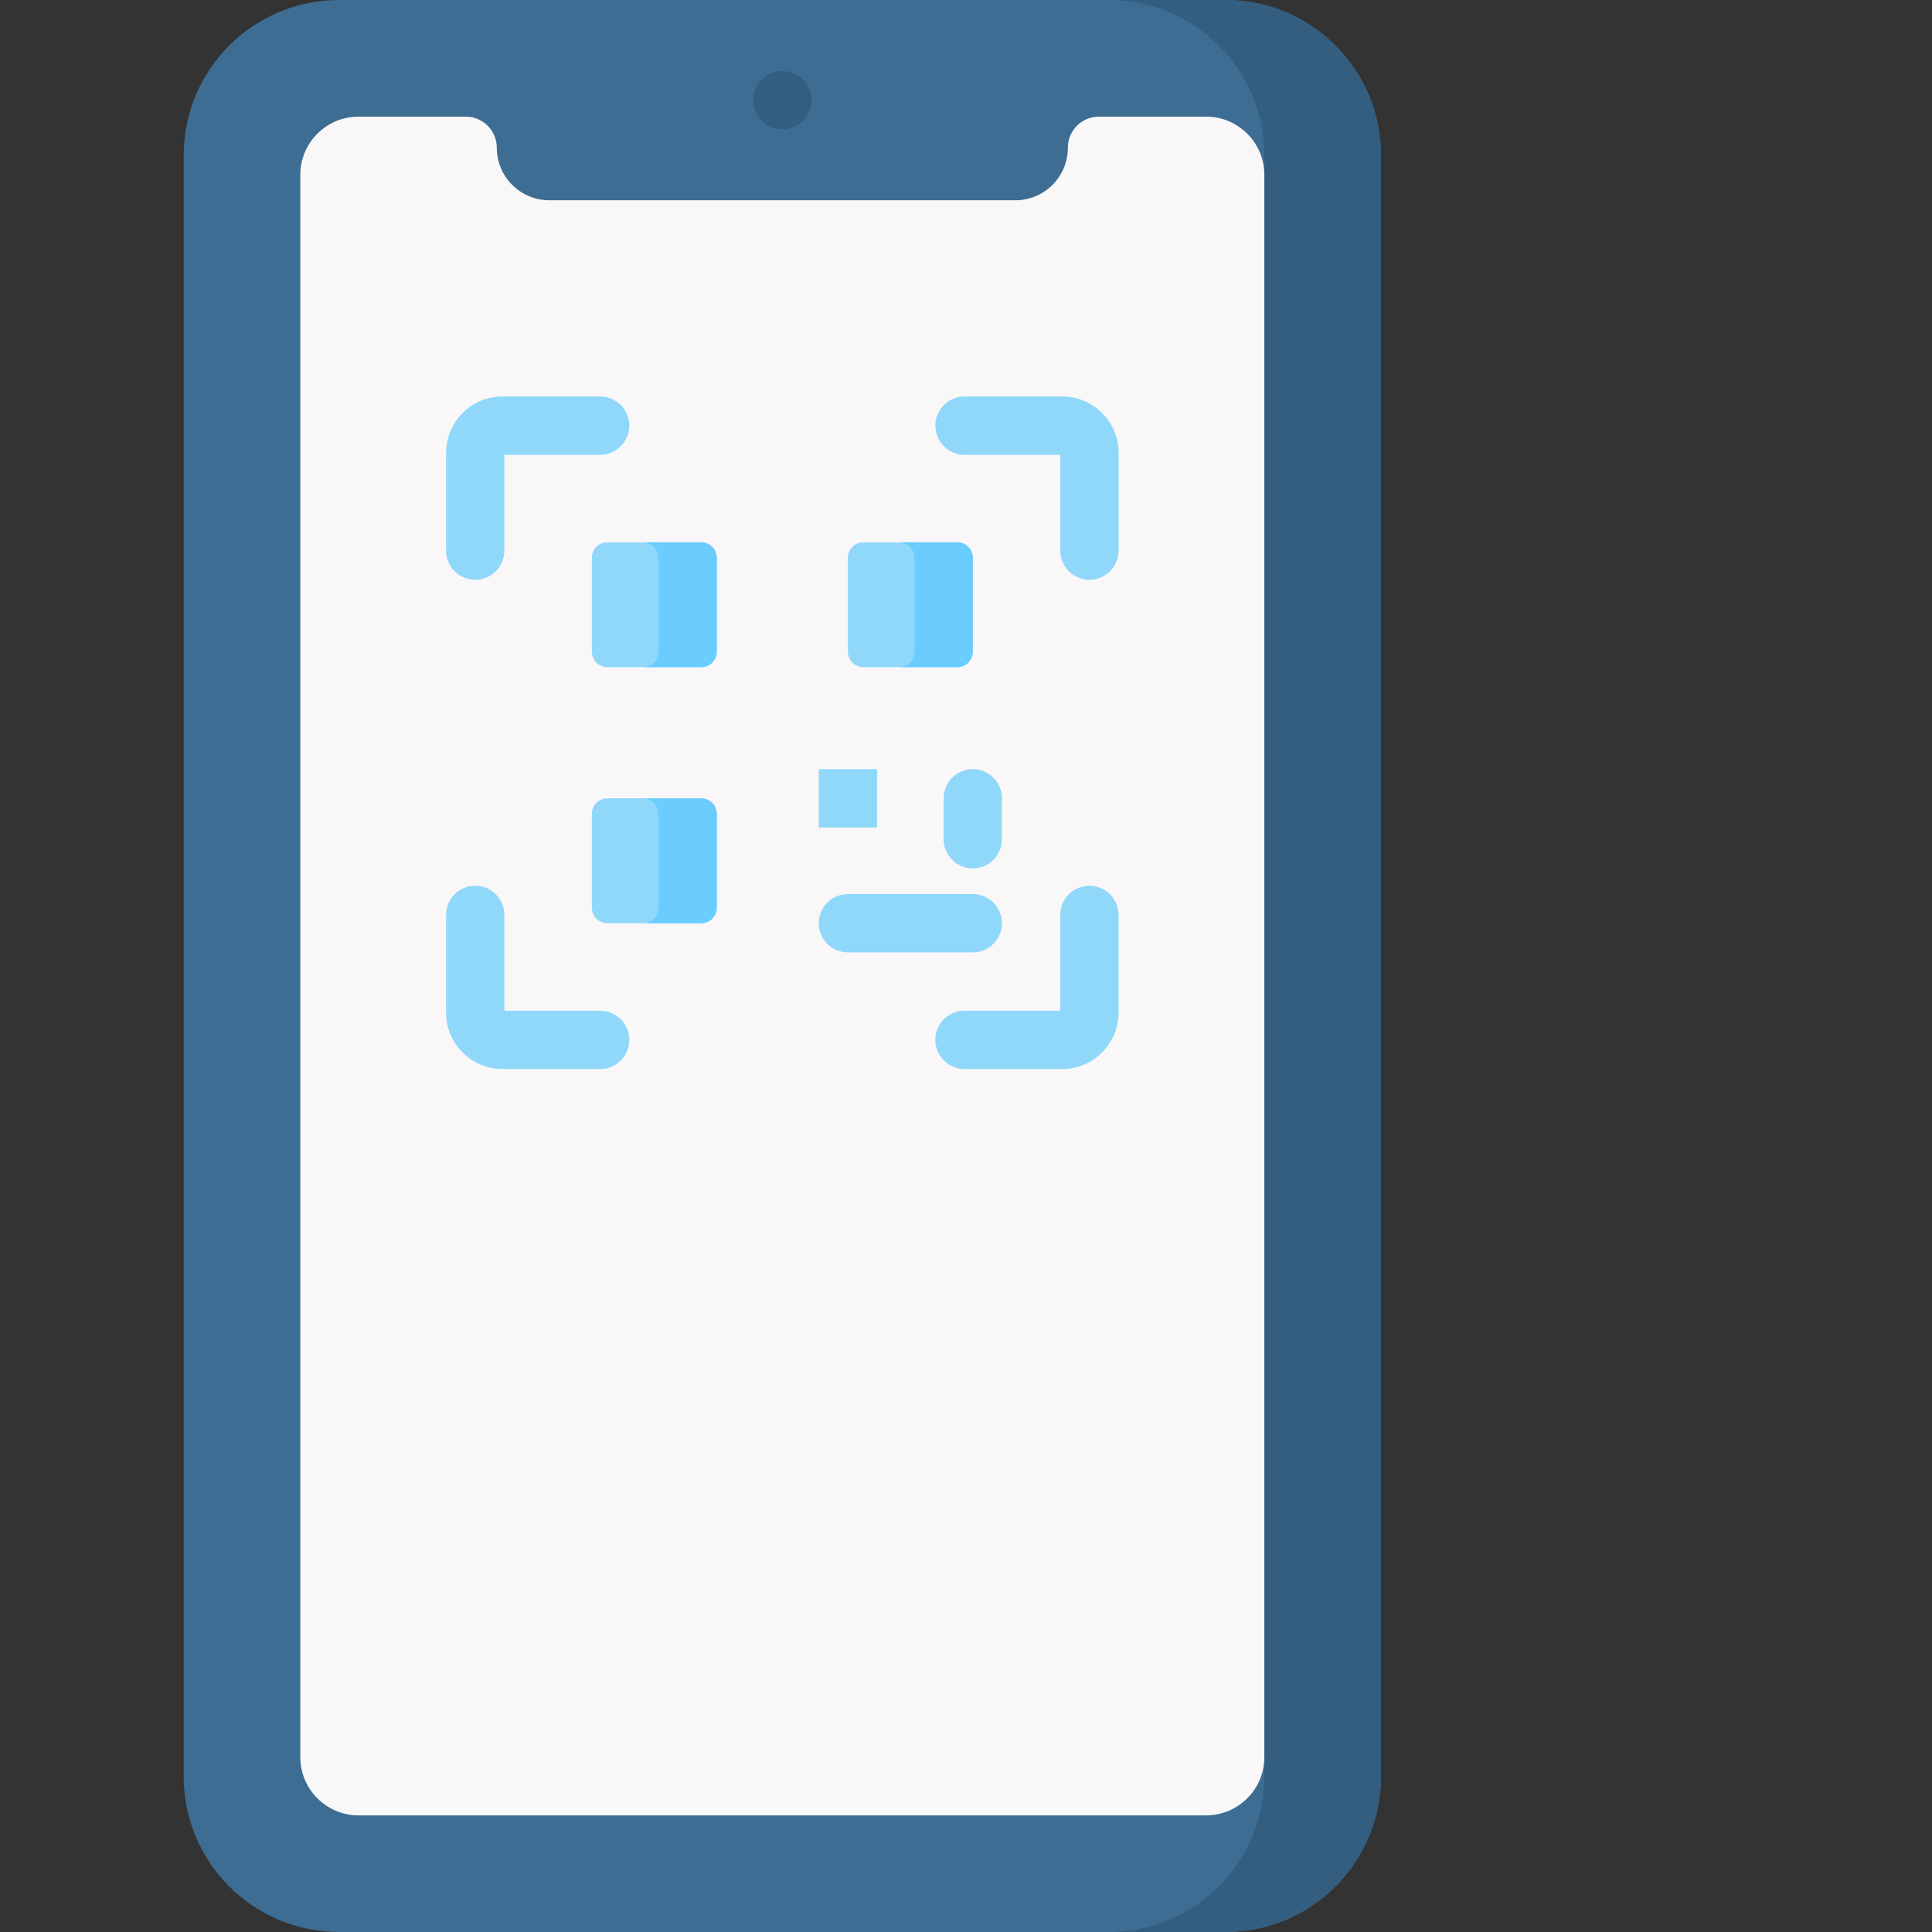 <svg id="Capa_1" enable-background="new 0 0 512 512" height="512" viewBox="0 0 512 512" width="512" xmlns="http://www.w3.org/2000/svg">
    <rect x="0" y="0" width="512" height="512" fill="#333333" stroke="none"/>
    <g>
        <g>
            <g>
                <g>
                    <g>
                        <g>
                            <g>
                                <path d="m324.765 512h-234.882c-22.758 0-41.207-18.449-41.207-41.207v-429.586c0-22.758 18.449-41.207 41.207-41.207h234.881c22.758 0 41.207 18.449 41.207 41.207v429.586c.001 22.758-18.448 41.207-41.206 41.207z" fill="#3d6d93" />
                                <path d="m324.765 0h-30.905c22.758 0 41.207 18.449 41.207 41.207v429.586c0 22.758-18.449 41.207-41.207 41.207h30.905c22.758 0 41.207-18.449 41.207-41.207v-429.586c0-22.758-18.449-41.207-41.207-41.207z" fill="#335e80" />
                                <path d="m282.994 39.147c0 7.692-6.235 13.927-13.927 13.927h-123.486c-7.692 0-13.927-6.235-13.927-13.927 0-4.552-3.69-8.241-8.241-8.241h-28.379c-8.534 0-15.453 6.918-15.453 15.453v419.284c0 8.534 6.918 15.453 15.453 15.453h224.579c8.534 0 15.453-6.918 15.453-15.453v-419.285c0-8.534-6.918-15.453-15.453-15.453h-28.379c-4.55 0-8.24 3.69-8.24 8.242z" fill="#f9f7f8" />
                            </g>
                            <circle cx="207.324" cy="26.537" fill="#335e80" r="7.726" />
                        </g>
                    </g>
                </g>
            </g>
        </g>
        <g>
            <g>
                <g>
                    <path d="m125.94 153.637c-4.267 0-7.726-3.459-7.726-7.726v-25.894c0-8.236 6.701-14.938 14.938-14.938h25.894c4.267 0 7.726 3.459 7.726 7.726 0 4.268-3.459 7.726-7.726 7.726h-25.379v25.379c-.001 4.268-3.46 7.727-7.727 7.727z" fill="#8fd8fa" />
                </g>
                <g>
                    <path d="m288.708 153.637c-4.267 0-7.726-3.459-7.726-7.726v-25.379h-25.379c-4.267 0-7.726-3.459-7.726-7.726 0-4.268 3.459-7.726 7.726-7.726h25.894c8.236 0 14.938 6.701 14.938 14.938v25.894c0 4.266-3.46 7.725-7.727 7.725z" fill="#8fd8fa" />
                </g>
            </g>
            <g>
                <g>
                    <path d="m159.045 283.3h-25.894c-8.236 0-14.938-6.701-14.938-14.938v-25.894c0-4.268 3.459-7.726 7.726-7.726s7.726 3.459 7.726 7.726v25.379h25.379c4.267 0 7.726 3.459 7.726 7.726.001 4.268-3.458 7.727-7.725 7.727z" fill="#8fd8fa" />
                </g>
                <g>
                    <path d="m281.497 283.3h-25.894c-4.267 0-7.726-3.459-7.726-7.726 0-4.268 3.459-7.726 7.726-7.726h25.379v-25.379c0-4.268 3.459-7.726 7.726-7.726s7.726 3.459 7.726 7.726v25.894c.001 8.236-6.701 14.937-14.937 14.937z" fill="#8fd8fa" />
                </g>
            </g>
            <path d="m160.966 176.816h24.864c2.276 0 4.121-1.845 4.121-4.121v-24.864c0-2.276-1.845-4.121-4.121-4.121h-24.864c-2.276 0-4.121 1.845-4.121 4.121v24.864c0 2.276 1.845 4.121 4.121 4.121z" fill="#8fd8fa" />
            <path d="m228.818 176.816h24.864c2.276 0 4.121-1.845 4.121-4.121v-24.864c0-2.276-1.845-4.121-4.121-4.121h-24.864c-2.276 0-4.121 1.845-4.121 4.121v24.864c0 2.276 1.845 4.121 4.121 4.121z" fill="#8fd8fa" />
            <path d="m253.682 143.71h-15.453c2.276 0 4.121 1.845 4.121 4.121v24.864c0 2.276-1.845 4.121-4.121 4.121h15.453c2.276 0 4.121-1.845 4.121-4.121v-24.864c0-2.276-1.845-4.121-4.121-4.121z" fill="#6bcdfe" />
            <path d="m185.83 143.71h-15.453c2.276 0 4.121 1.845 4.121 4.121v24.864c0 2.276-1.845 4.121-4.121 4.121h15.453c2.276 0 4.121-1.845 4.121-4.121v-24.864c-.001-2.276-1.845-4.121-4.121-4.121z" fill="#6bcdfe" />
            <path d="m160.966 244.668h24.864c2.276 0 4.121-1.845 4.121-4.121v-24.864c0-2.276-1.845-4.121-4.121-4.121h-24.864c-2.276 0-4.121 1.845-4.121 4.121v24.864c0 2.276 1.845 4.121 4.121 4.121z" fill="#8fd8fa" />
            <path d="m216.971 203.836h15.453v15.453h-15.453z" fill="#8fd8fa" />
            <g>
                <path d="m257.803 230.133c-4.267 0-7.726-3.459-7.726-7.726v-10.844c0-4.268 3.459-7.726 7.726-7.726s7.726 3.459 7.726 7.726v10.844c0 4.267-3.459 7.726-7.726 7.726z" fill="#8fd8fa" />
            </g>
            <g>
                <path d="m257.803 252.394h-33.105c-4.267 0-7.726-3.459-7.726-7.726 0-4.268 3.459-7.726 7.726-7.726h33.105c4.267 0 7.726 3.459 7.726 7.726 0 4.268-3.459 7.726-7.726 7.726z" fill="#8fd8fa" />
            </g>
            <path d="m185.83 211.563h-15.453c2.276 0 4.121 1.845 4.121 4.121v24.864c0 2.276-1.845 4.121-4.121 4.121h15.453c2.276 0 4.121-1.845 4.121-4.121v-24.864c-.001-2.277-1.845-4.121-4.121-4.121z" fill="#6bcdfe" />
        </g>
    </g>
</svg>